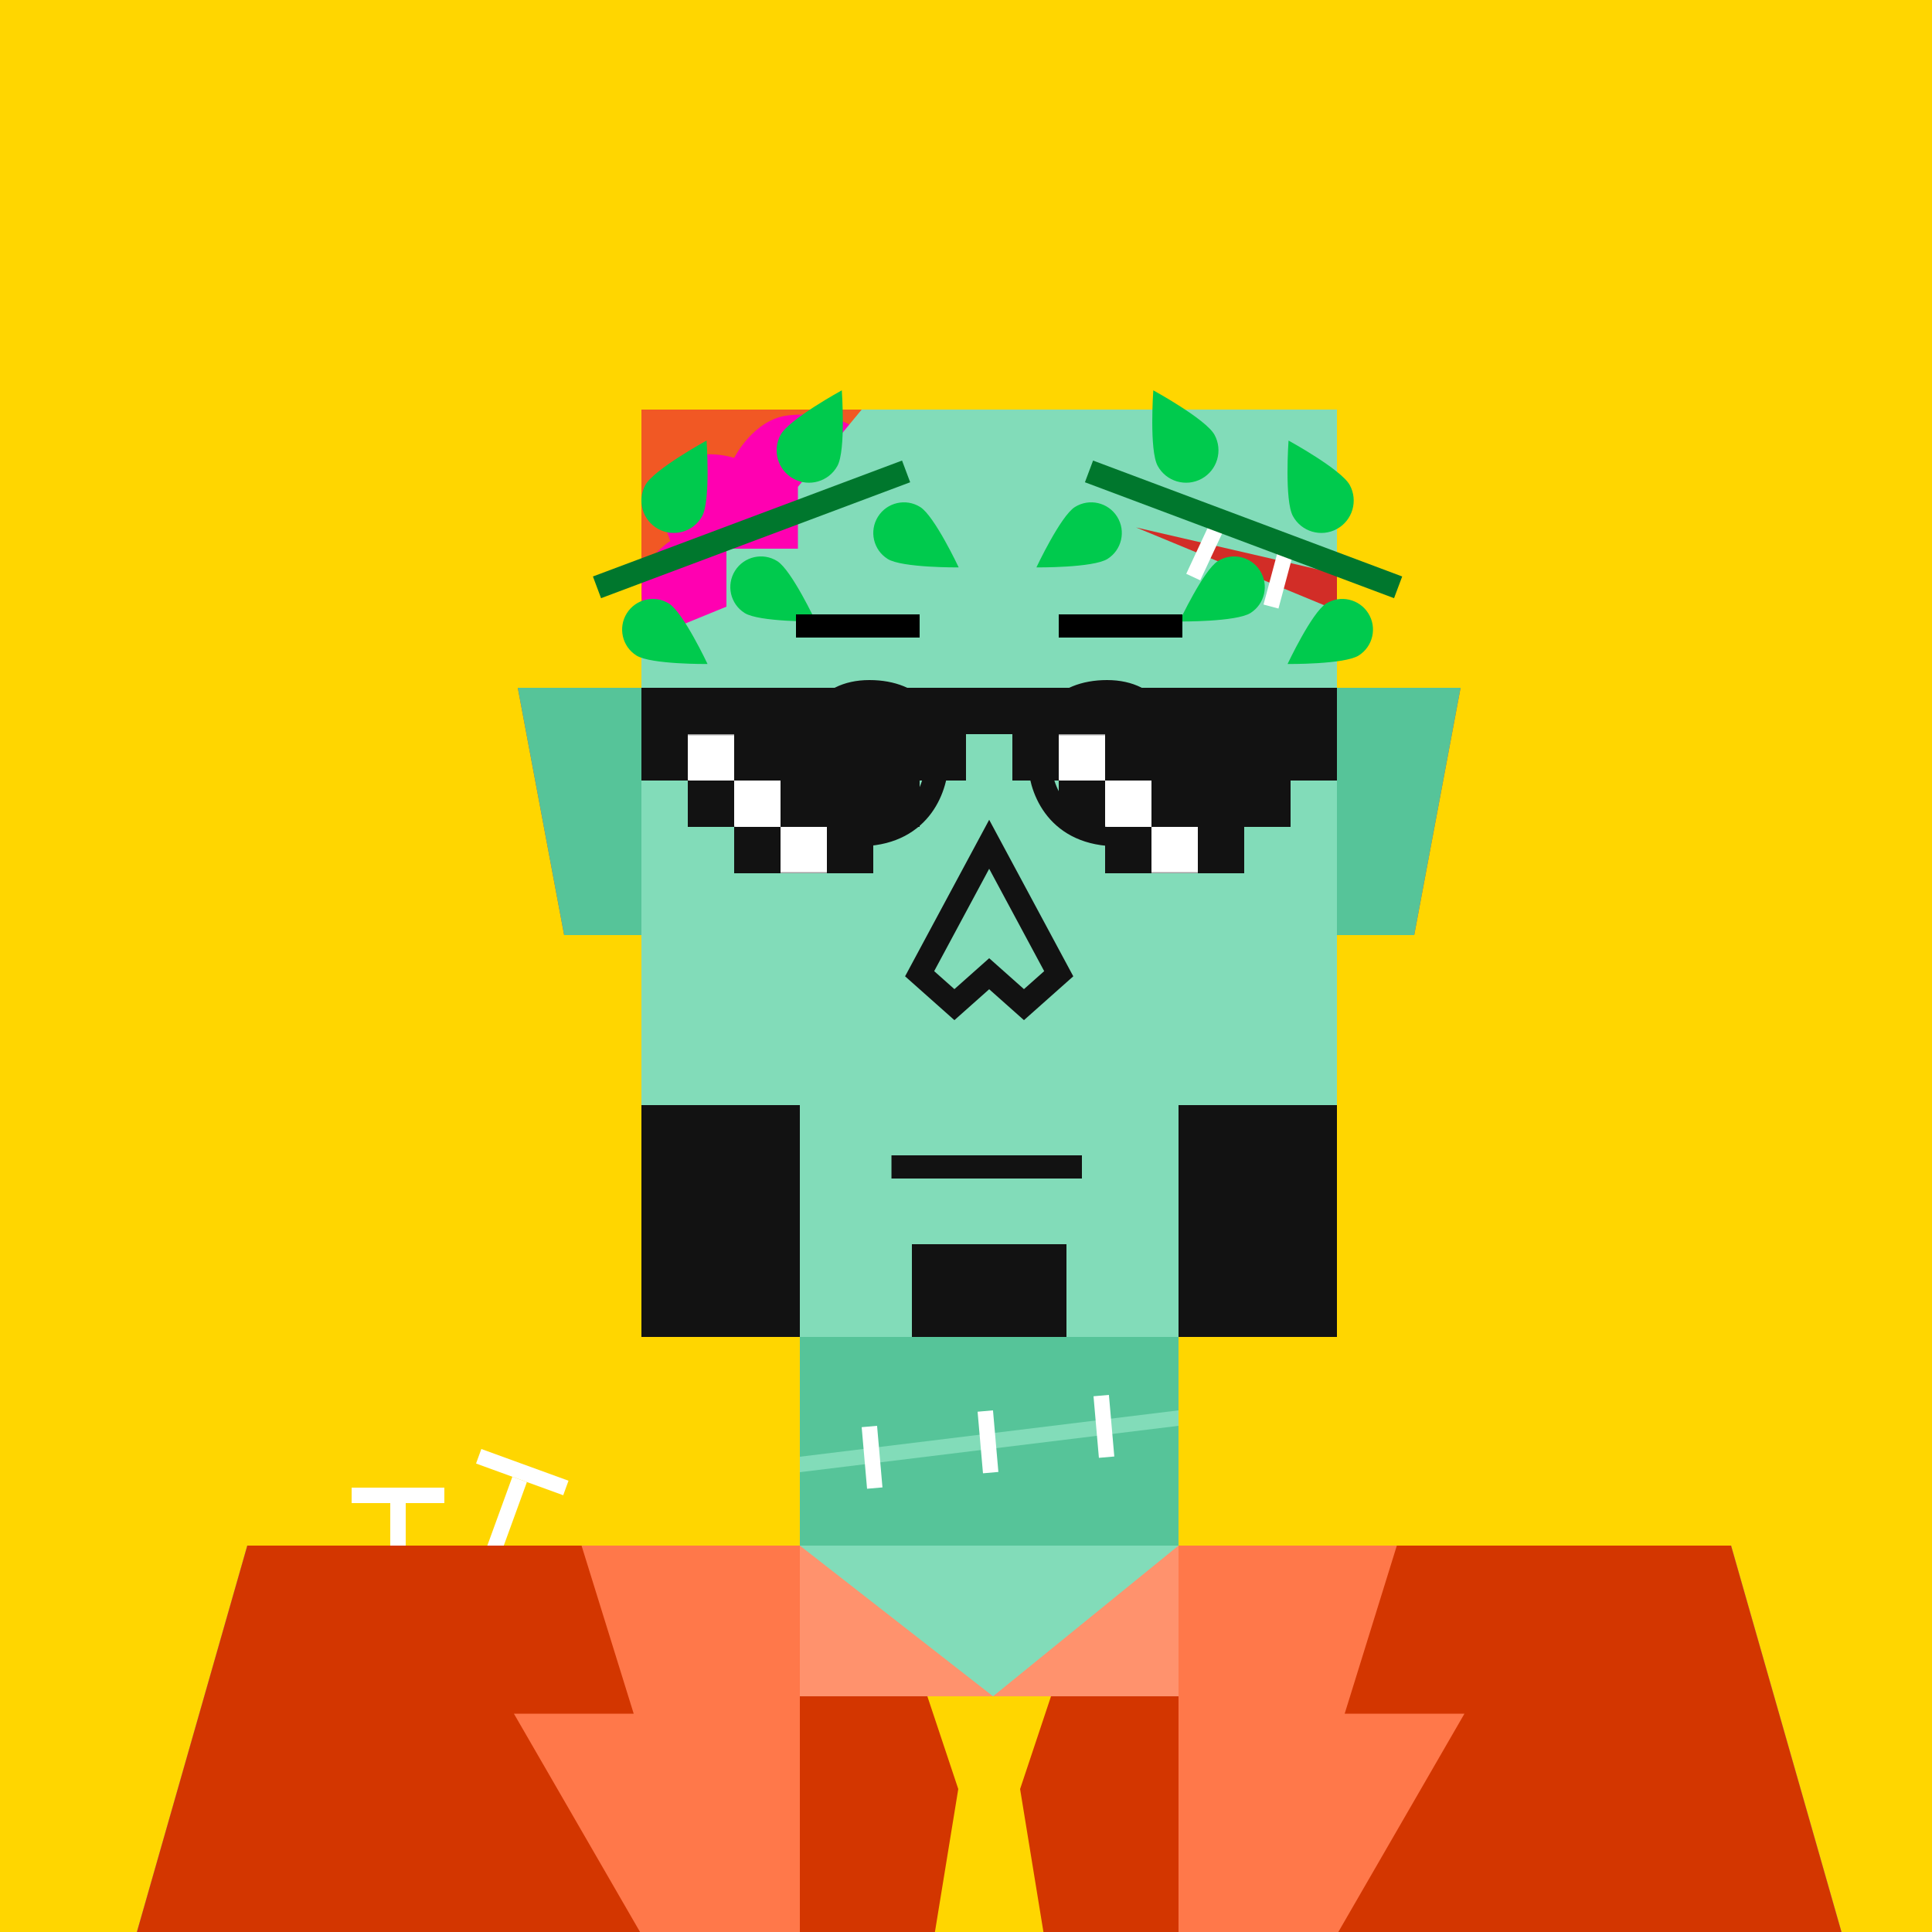 <svg xmlns="http://www.w3.org/2000/svg" viewBox="0 0 500 500"><rect x="0" y="0" width="500" height="500" fill="#333333" stroke="none"/><g id="layer1"><svg width="512" height="512" viewBox="0 0 512 512" fill="none" xmlns="http://www.w3.org/2000/svg">
<rect width="512" height="512" fill="#FFD600"/>
<path d="M134 178H167V242H146L134 178Z" fill="#E24713"/>
<path d="M378 178H345V242H366L378 178Z" fill="#E24713"/>
<rect x="207" y="346" width="98" height="54" fill="#E24713"/>
<path d="M64 400H448L480 512H32L64 400Z" fill="#F15824"/>
<rect x="166" y="106" width="180" height="240" fill="#F15824"/>
</svg>
</g><g id="layer2"><svg width="512" height="512" viewBox="0 0 512 512" fill="none" xmlns="http://www.w3.org/2000/svg">
<path d="M134 178H166V242H146L134 178Z" fill="#56C499"/>
<path d="M378 178H346V242H366L378 178Z" fill="#56C499"/>
<path d="M64 400H448L480 512H32L64 400Z" fill="#82DCB9"/>
<rect x="207" y="346" width="98" height="54" fill="#56C499"/>
<path d="M207 377L305 365V369L207 381V377Z" fill="#82DCB9"/>
<path d="M190 118.5C190 118.5 179.495 115.024 173.5 121.448C167.904 127.443 173.5 140 173.5 140C173.5 140 167.61 143.714 166.5 149C164.295 159.5 170.999 164.5 170.999 164.5V173H192.5L228 110H220C220 110 214.5 106.333 204 107.5C195.001 108.5 190 118.5 190 118.5Z" fill="#FF00B1"/>
<path d="M346 346V106H223L206.5 126V142H188V157L166 166V346H346Z" fill="#82DCB9"/>
<path d="M274 252L256 218.5L238 252L247 260L256 252L265 260L274 252Z" stroke="#121212" stroke-width="6"/>
<path d="M294 136.5L346 148.5V158L294 136.5Z" fill="#D22D27"/>
<rect x="313.762" y="134" width="4" height="16" transform="rotate(25 313.762 134)" fill="white"/>
<rect x="223" y="369.349" width="4" height="16" transform="rotate(-5 223 369.349)" fill="white"/>
<rect x="253" y="365.349" width="4" height="16" transform="rotate(-5 253 365.349)" fill="white"/>
<rect x="283" y="361.349" width="4" height="16" transform="rotate(-5 283 361.349)" fill="white"/>
<rect x="331.141" y="141" width="4" height="16" transform="rotate(15 331.141 141)" fill="white"/>
<rect width="24" height="4" transform="matrix(-0.94 -0.342 -0.342 0.94 147.129 383.208)" fill="white"/>
<rect width="4" height="24" transform="matrix(-0.94 -0.342 -0.342 0.94 136.364 383.547)" fill="white"/>
<rect width="24" height="4" transform="matrix(-1 0 0 1 115 385)" fill="white"/>
<rect width="4" height="24" transform="matrix(-1 0 0 1 105 389)" fill="white"/>
</svg>
</g><g id="layer3"><svg width="512" height="512" viewBox="0 0 512 512" fill="none" xmlns="http://www.w3.org/2000/svg">
<path d="M181.729 133.565C179.509 137.627 174.417 139.12 170.355 136.901C166.293 134.681 164.8 129.589 167.019 125.527C169.239 121.465 182.859 114.019 182.859 114.019C182.859 114.019 183.949 129.503 181.729 133.565Z" fill="#00CA4D"/>
<path d="M216.729 120.565C214.509 124.627 209.417 126.12 205.355 123.901C201.293 121.681 199.8 116.589 202.019 112.527C204.239 108.465 217.859 101.019 217.859 101.019C217.859 101.019 218.949 116.503 216.729 120.565Z" fill="#00CA4D"/>
<path d="M229.716 144.65C226.007 142.319 224.89 137.424 227.221 133.715C229.551 130.006 234.447 128.889 238.156 131.22C241.864 133.551 248.112 146.844 248.112 146.844C248.112 146.844 233.424 146.981 229.716 144.65Z" fill="#00CA4D"/>
<path d="M192.716 158.65C189.007 156.319 187.89 151.424 190.221 147.715C192.551 144.006 197.447 142.889 201.156 145.22C204.864 147.551 211.112 160.844 211.112 160.844C211.112 160.844 196.424 160.981 192.716 158.65Z" fill="#00CA4D"/>
<path d="M164.716 169.65C161.007 167.319 159.89 162.424 162.221 158.715C164.551 155.006 169.447 153.889 173.156 156.22C176.864 158.551 183.112 171.844 183.112 171.844C183.112 171.844 168.424 171.981 164.716 169.65Z" fill="#00CA4D"/>
<path d="M154.5 152L186.5 140L202.5 134L218.5 128L234.5 122" stroke="#00772D" stroke-width="6"/>
<path d="M334.603 133.565C336.823 137.627 341.915 139.12 345.977 136.901C350.039 134.681 351.533 129.589 349.313 125.527C347.093 121.465 333.473 114.019 333.473 114.019C333.473 114.019 332.383 129.503 334.603 133.565Z" fill="#00CA4D"/>
<path d="M299.603 120.565C301.823 124.627 306.915 126.12 310.977 123.901C315.039 121.681 316.533 116.589 314.313 112.527C312.093 108.465 298.473 101.019 298.473 101.019C298.473 101.019 297.383 116.503 299.603 120.565Z" fill="#00CA4D"/>
<path d="M286.617 144.65C290.325 142.319 291.442 137.424 289.111 133.715C286.781 130.006 281.885 128.889 278.176 131.22C274.468 133.551 268.22 146.844 268.22 146.844C268.22 146.844 282.908 146.981 286.617 144.65Z" fill="#00CA4D"/>
<path d="M323.617 158.65C327.325 156.319 328.442 151.424 326.111 147.715C323.781 144.006 318.885 142.889 315.176 145.22C311.468 147.551 305.22 160.844 305.22 160.844C305.22 160.844 319.908 160.981 323.617 158.65Z" fill="#00CA4D"/>
<path d="M351.617 169.65C355.325 167.319 356.442 162.424 354.111 158.715C351.781 155.006 346.885 153.889 343.176 156.22C339.468 158.551 333.22 171.844 333.22 171.844C333.22 171.844 347.908 171.981 351.617 169.65Z" fill="#00CA4D"/>
<path d="M361.832 152L329.832 140L313.832 134L297.832 128L281.832 122" stroke="#00772D" stroke-width="6"/>
</svg>
</g><g id="layer4"><svg width="512" height="512" viewBox="0 0 512 512" fill="none" xmlns="http://www.w3.org/2000/svg">
<g clip-path="url(#clip0_433_9958)">
<path d="M64 400H160C160 400 160 472 256 472C352 472 352 400 352 400H448L480 512H32L64 400Z" fill="#D33600"/>
<path d="M150.5 400H207V533.5H185L133 443.5H164L150.5 400Z" fill="#FF784A"/>
<path d="M361.5 400H305V533.5H327L379 443.5H348L361.5 400Z" fill="#FF784A"/>
<path d="M207 512H305V439H257H207V512Z" fill="#D33600"/>
<path d="M207 439V400L257 439H207Z" fill="#FF926D"/>
<path d="M305 439V400L257 439H305Z" fill="#FF926D"/>
<path d="M240 439H272L264 463H248L240 439Z" fill="#FFD600"/>
<path d="M240 512H272L264 463H248L240 512Z" fill="#FFD600"/>
</g>
<defs>
<clipPath id="clip0_433_9958">
<rect width="512" height="512" fill="white"/>
</clipPath>
</defs>
</svg>
</g><g id="layer5"><svg width="512" height="512" viewBox="0 0 512 512" fill="none" xmlns="http://www.w3.org/2000/svg">
<rect x="236" y="322" width="40" height="24" fill="#121212"/>
<path d="M166 286H207V346H166V286Z" fill="#121212"/>
<path d="M346 286H305V346H346V286Z" fill="#121212"/>
</svg>
</g><g id="layer6"><svg width="512" height="512" viewBox="0 0 512 512" fill="none" xmlns="http://www.w3.org/2000/svg">
<path d="M230.711 302H280" stroke="#121212" stroke-width="6"/>
</svg>
</g><g id="layer7"><svg width="512" height="512" viewBox="0 0 512 512" fill="none" xmlns="http://www.w3.org/2000/svg">
  <path d="M219.5 193C225 186 232.5 190.5 232.5 196.5C232.5 200.918 229.349 205.219 225 206C219.615 206.966 212.5 203 211 196.5C209.154 188.5 213 179 225 179C237 179 242.5 186.987 242.5 196.5C242.5 203.5 238.5 215.375 223.5 216C217.481 216.251 203 212.5 201 197" stroke="#121212" stroke-width="6">
    <animateTransform attributeType="xml" attributeName="transform" type="rotate" from="0 225 197" to="360 225 197" dur="2s" repeatCount="indefinite"/>
  </path>
  <path d="M292 193C286.5 186 279 190.5 279 196.5C279 200.918 282.151 205.219 286.5 206C291.885 206.966 299 203 300.5 196.5C302.346 188.5 298.5 179 286.5 179C274.5 179 269 186.987 269 196.5C269 203.5 273 215.375 288 216C294.019 216.251 308.5 212.5 310.5 197" stroke="#121212" stroke-width="6">
    <animateTransform attributeType="xml" attributeName="transform" type="rotate" from="0 290 197" to="360 290 197" dur="2s" repeatCount="indefinite"/>
  </path>
  <rect x="206" y="159" width="32" height="6" fill="black"/>
  <rect x="274" y="159" width="32" height="6" fill="black"/>
</svg>
</g><g id="layer8"><svg width="512" height="512" viewBox="0 0 512 512" fill="none" xmlns="http://www.w3.org/2000/svg">
<rect x="166" y="190" width="84" height="12" fill="#121212"/>
<rect x="262" y="190" width="84" height="12" fill="#121212"/>
<rect x="274" y="202" width="60" height="12" fill="#121212"/>
<rect x="286" y="214" width="36" height="12" fill="#121212"/>
<rect x="178" y="202" width="60" height="12" fill="#121212"/>
<rect x="190" y="214" width="36" height="12" fill="#121212"/>
<rect x="166" y="178" width="180" height="12" fill="#121212"/>
<mask id="mask0_146_35" style="mask-type:alpha" maskUnits="userSpaceOnUse" x="166" y="190" width="84" height="36">
<rect x="166" y="190" width="84" height="12" fill="#121212"/>
<rect x="178" y="202" width="60" height="12" fill="#121212"/>
<rect x="190" y="214" width="36" height="12" fill="#121212"/>
</mask>
<g mask="url(#mask0_146_35)">
<g>
<animateTransform attributeName="transform" type="translate" dur="4s" repeatCount="indefinite" keyTimes="0;0.8;1" values="-32 0;-32 0;68 0" />
<rect x="178" y="190" width="12" height="12" fill="white"/>
<rect x="190" y="202" width="12" height="12" fill="white"/>
<rect x="202" y="214" width="12" height="12" fill="white"/>
</g>
</g>
<mask id="mask1_146_35" style="mask-type:alpha" maskUnits="userSpaceOnUse" x="262" y="190" width="84" height="36">
<rect x="262" y="190" width="84" height="12" fill="#121212"/>
<rect x="274" y="202" width="60" height="12" fill="#121212"/>
<rect x="286" y="214" width="36" height="12" fill="#121212"/>
</mask>
<g mask="url(#mask1_146_35)">
<g>
<animateTransform attributeName="transform" type="translate" dur="4s" repeatCount="indefinite" keyTimes="0;0.8;1" values="-32 0;-32 0;68 0" />
<rect x="274" y="190" width="12" height="12" fill="white"/>
<rect x="286" y="202" width="12" height="12" fill="white"/>
<rect x="298" y="214" width="12" height="12" fill="white"/>
</g>
</g>
</svg>
</g></svg>